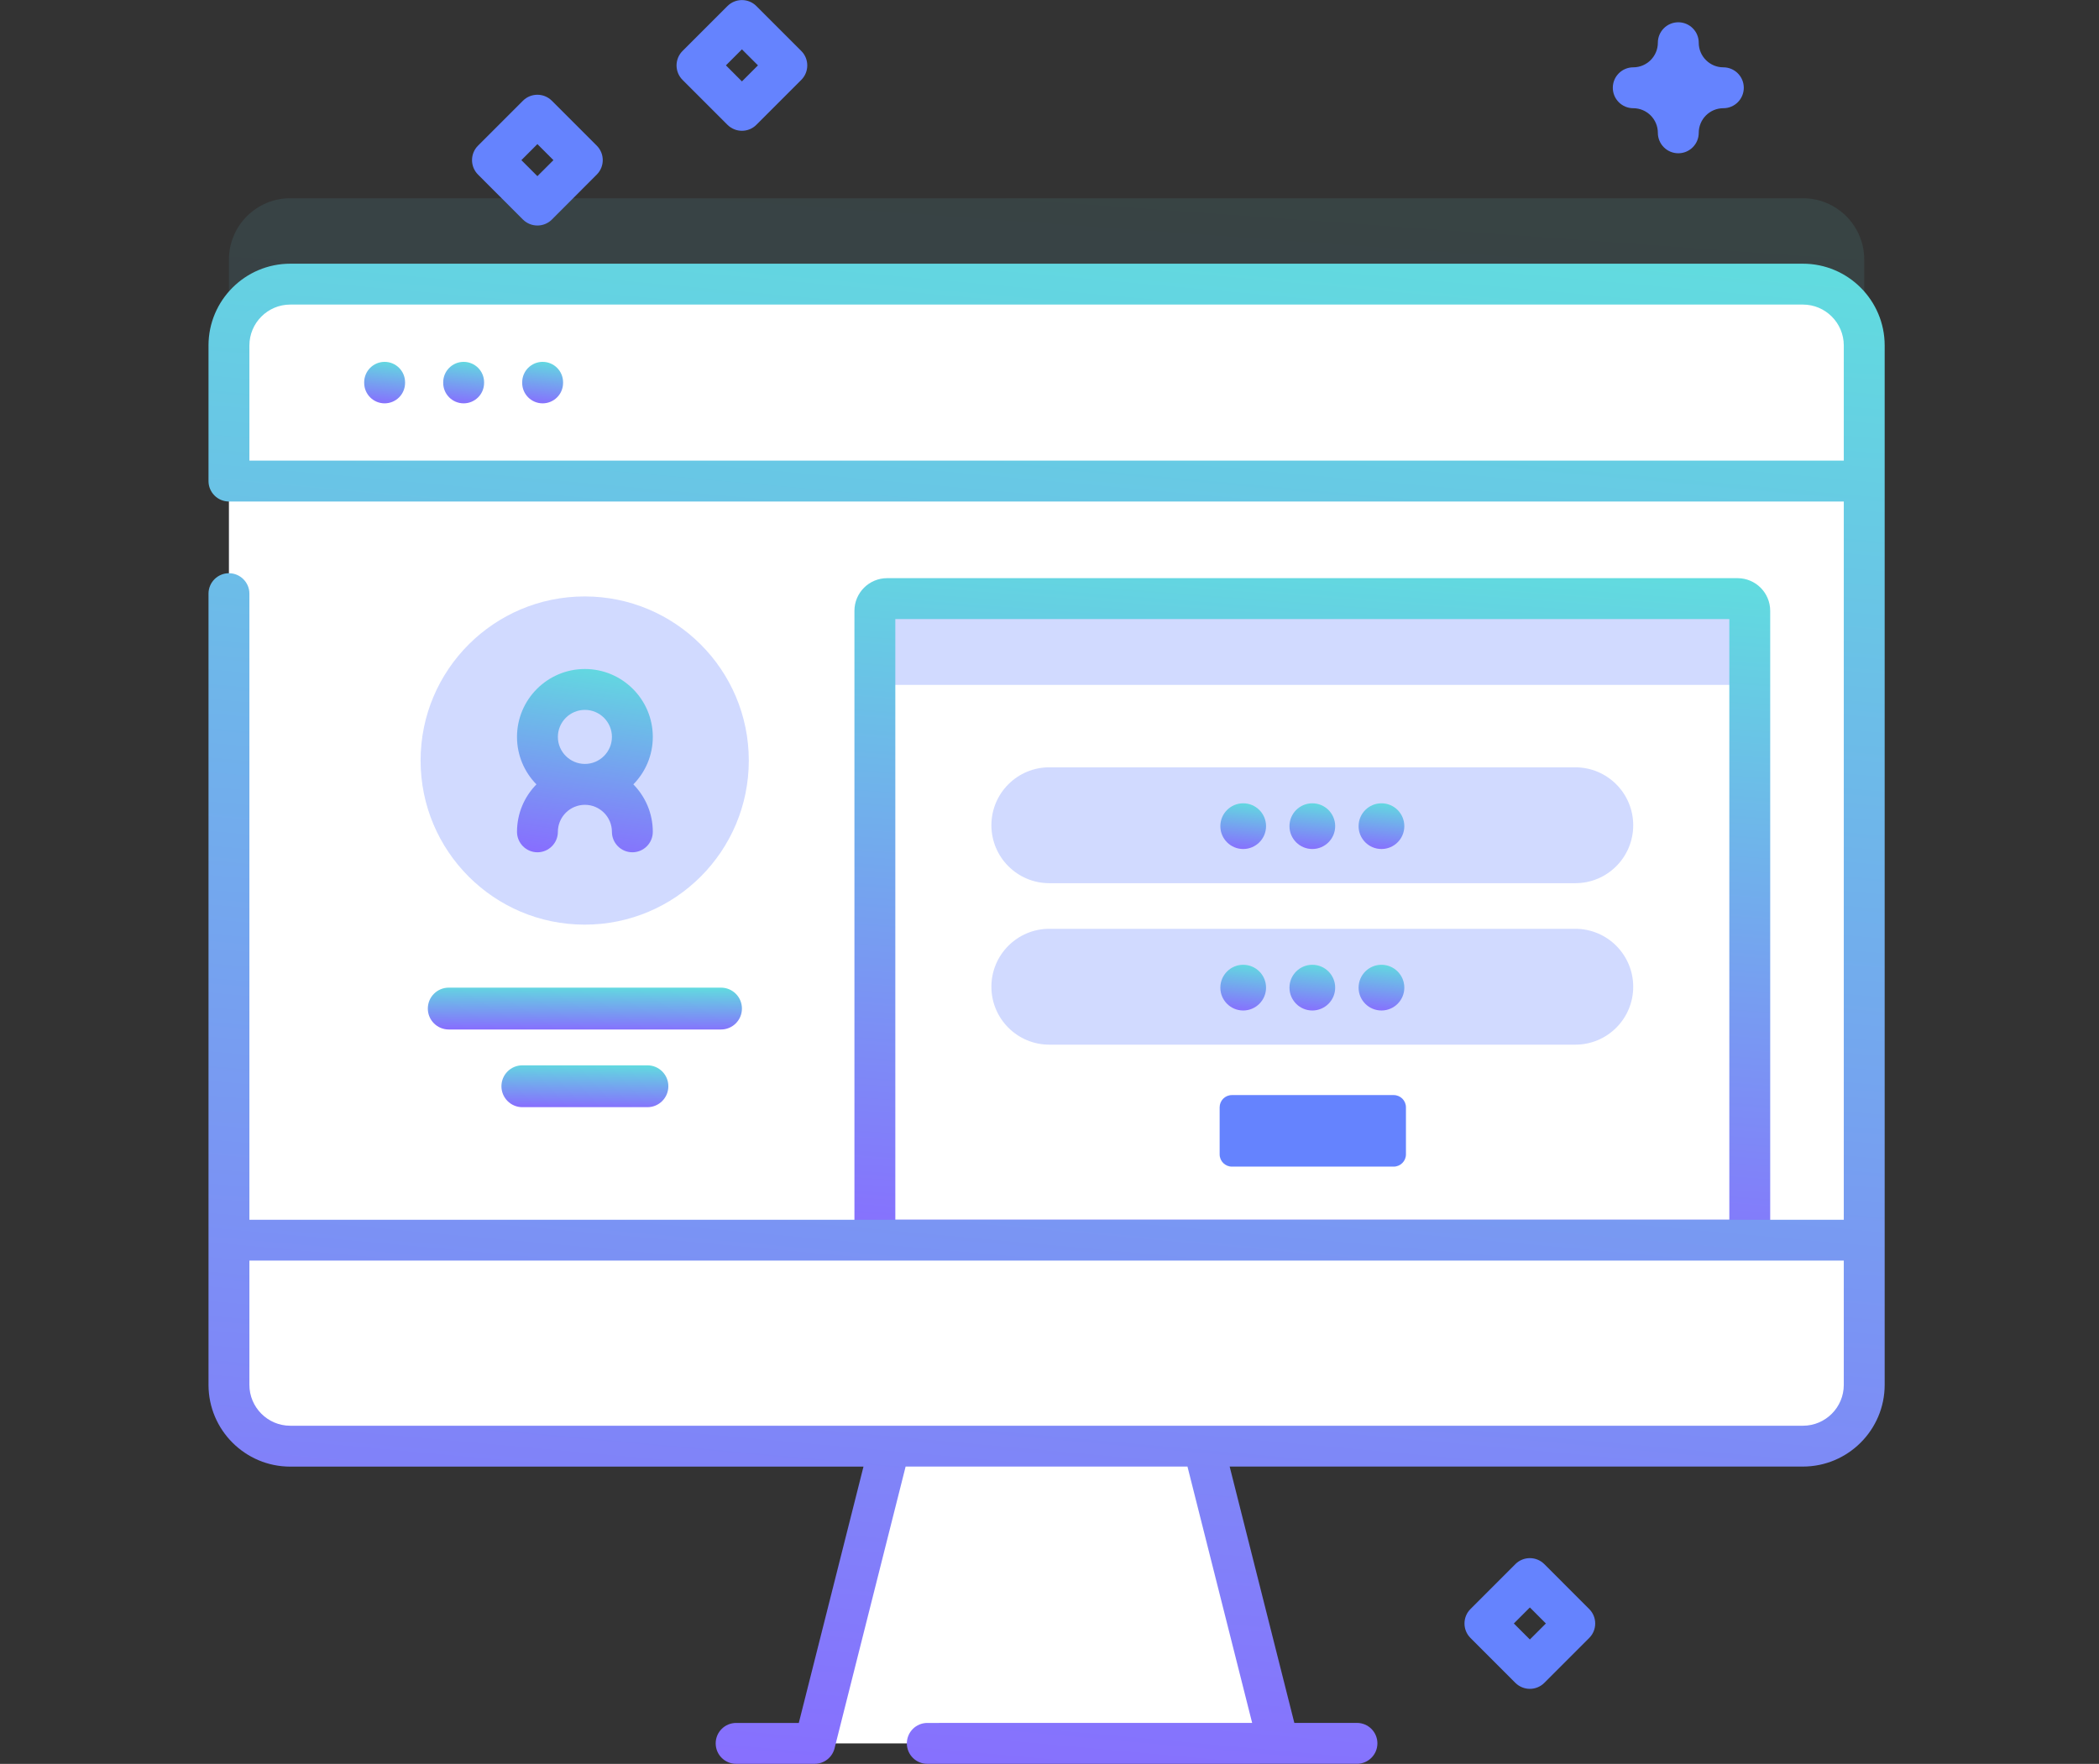 <svg width="119" height="100" viewBox="0 0 119 100" fill="none" xmlns="http://www.w3.org/2000/svg">
<rect x="0" y="0" width="119" height="100" fill="#333333" stroke="none"/>
<path opacity="0.1" d="M105.69 14.716V73.645C105.69 75.564 104.133 77.121 102.213 77.121H16.456C14.537 77.121 12.979 75.564 12.979 73.645V14.716C12.979 12.797 14.537 11.239 16.456 11.239H102.213C104.133 11.239 105.69 12.797 105.69 14.716Z" fill="url(#paint0_linear_1_462)"/>
<path d="M72.479 98.841H46.191L51.448 78.004H67.222L72.479 98.841Z" fill="white"/>
<path d="M105.69 19.585V78.514C105.69 80.434 104.133 81.991 102.213 81.991H16.456C14.537 81.991 12.979 80.434 12.979 78.514V19.585C12.979 17.666 14.537 16.109 16.456 16.109H102.213C104.133 16.109 105.69 17.666 105.69 19.585Z" fill="white"/>
<path d="M99.201 70.309H49.601V34.632C49.601 34.247 49.911 33.937 50.296 33.937H98.505C98.89 33.937 99.201 34.247 99.201 34.632V70.309Z" fill="white"/>
<path d="M99.201 38.83H49.601V34.632C49.601 34.247 49.911 33.937 50.296 33.937H98.505C98.89 33.937 99.201 34.247 99.201 34.632V38.83Z" fill="#6583FE" fill-opacity="0.3"/>
<path fill-rule="evenodd" clip-rule="evenodd" d="M50.759 35.096V69.15H98.042V35.096H50.759ZM48.441 34.632C48.441 33.607 49.271 32.778 50.296 32.778H98.505C99.53 32.778 100.359 33.607 100.359 34.632V71.468H48.441V34.632Z" fill="url(#paint1_linear_1_462)"/>
<path d="M105.69 27.273V19.585C105.69 17.666 104.133 16.109 102.213 16.109H16.456C14.537 16.109 12.979 17.666 12.979 19.585V27.273H105.69Z" fill="white"/>
<path d="M12.979 70.31V78.512C12.979 80.431 14.537 81.989 16.456 81.989H102.213C104.133 81.989 105.69 80.431 105.69 78.512V70.31H12.979Z" fill="white"/>
<path d="M21.806 20.515C21.166 20.515 20.647 21.034 20.647 21.674V21.708C20.647 22.348 21.166 22.867 21.806 22.867C22.446 22.867 22.965 22.348 22.965 21.708V21.674C22.965 21.034 22.446 20.515 21.806 20.515Z" fill="url(#paint2_linear_1_462)"/>
<path d="M26.286 20.515C25.646 20.515 25.127 21.034 25.127 21.674V21.708C25.127 22.348 25.646 22.867 26.286 22.867C26.925 22.867 27.445 22.348 27.445 21.708V21.674C27.445 21.034 26.925 20.515 26.286 20.515Z" fill="url(#paint3_linear_1_462)"/>
<path d="M30.764 20.515C30.124 20.515 29.605 21.034 29.605 21.674V21.708C29.605 22.348 30.124 22.867 30.764 22.867C31.404 22.867 31.923 22.348 31.923 21.708V21.674C31.923 21.034 31.404 20.515 30.764 20.515Z" fill="url(#paint4_linear_1_462)"/>
<path d="M102.214 14.95H16.456C13.9 14.95 11.821 17.029 11.821 19.585V27.273C11.821 27.913 12.34 28.432 12.98 28.432H104.531V69.153H14.139V33.656C14.139 33.017 13.619 32.498 12.98 32.498C12.34 32.498 11.821 33.017 11.821 33.656V78.512C11.821 81.069 13.9 83.148 16.456 83.148H48.954L45.287 97.68H41.734C41.094 97.68 40.575 98.199 40.575 98.839C40.575 99.479 41.094 99.998 41.734 99.998H46.189C46.719 99.998 47.183 99.636 47.313 99.122L51.343 83.145H67.322L70.989 97.678L52.572 97.68C51.932 97.68 51.413 98.199 51.413 98.839C51.413 99.479 51.932 99.998 52.572 99.998L76.931 99.996C77.571 99.996 78.09 99.476 78.09 98.837C78.09 98.197 77.571 97.678 76.931 97.678H73.381L69.714 83.145H102.214C104.77 83.145 106.849 81.066 106.849 78.51V19.585C106.849 17.029 104.77 14.95 102.214 14.95ZM14.139 26.114V19.585C14.139 18.308 15.179 17.267 16.456 17.267H102.214C103.491 17.267 104.531 18.308 104.531 19.585V26.114H14.139ZM102.214 80.83H16.456C15.179 80.83 14.139 79.789 14.139 78.512V71.468H104.531V78.512C104.531 79.791 103.493 80.83 102.214 80.83Z" fill="url(#paint5_linear_1_462)"/>
<path d="M33.149 52.421C38.287 52.421 42.452 48.256 42.452 43.117C42.452 37.979 38.287 33.814 33.149 33.814C28.011 33.814 23.845 37.979 23.845 43.117C23.845 48.256 28.011 52.421 33.149 52.421Z" fill="#6583FE" fill-opacity="0.3"/>
<path d="M37.01 41.778C37.01 39.655 35.283 37.928 33.16 37.928C31.037 37.928 29.311 39.655 29.311 41.778C29.311 42.825 29.732 43.776 30.412 44.469C29.73 45.164 29.311 46.114 29.311 47.16C29.311 47.799 29.83 48.319 30.469 48.319C31.109 48.319 31.628 47.799 31.628 47.16C31.628 46.314 32.317 45.628 33.16 45.628C34.004 45.628 34.692 46.316 34.692 47.16C34.692 47.799 35.212 48.319 35.851 48.319C36.491 48.319 37.01 47.799 37.01 47.16C37.01 46.112 36.588 45.162 35.907 44.469C36.588 43.776 37.01 42.825 37.01 41.778ZM33.16 40.246C34.006 40.246 34.692 40.934 34.692 41.778C34.692 42.621 34.004 43.31 33.16 43.31C32.317 43.31 31.628 42.621 31.628 41.778C31.628 40.934 32.314 40.246 33.16 40.246Z" fill="url(#paint6_linear_1_462)"/>
<path d="M89.311 50.071H59.49C57.675 50.071 56.206 48.599 56.206 46.786C56.206 44.972 57.678 43.502 59.49 43.502H89.308C91.123 43.502 92.593 44.974 92.593 46.786C92.593 48.599 91.126 50.071 89.311 50.071Z" fill="#6583FE" fill-opacity="0.3"/>
<path d="M70.481 48.133C71.197 48.133 71.777 47.553 71.777 46.838C71.777 46.122 71.197 45.542 70.481 45.542C69.766 45.542 69.186 46.122 69.186 46.838C69.186 47.553 69.766 48.133 70.481 48.133Z" fill="url(#paint7_linear_1_462)"/>
<path d="M74.401 48.133C75.116 48.133 75.696 47.553 75.696 46.838C75.696 46.122 75.116 45.542 74.401 45.542C73.685 45.542 73.105 46.122 73.105 46.838C73.105 47.553 73.685 48.133 74.401 48.133Z" fill="url(#paint8_linear_1_462)"/>
<path d="M78.32 45.542C79.036 45.542 79.616 46.121 79.616 46.838C79.616 47.554 79.036 48.133 78.32 48.133C77.604 48.133 77.024 47.554 77.024 46.838C77.024 46.121 77.604 45.542 78.32 45.542Z" fill="url(#paint9_linear_1_462)"/>
<path d="M89.311 59.226H59.49C57.675 59.226 56.206 57.754 56.206 55.942C56.206 54.127 57.678 52.657 59.49 52.657H89.308C91.123 52.657 92.593 54.129 92.593 55.942C92.593 57.754 91.126 59.226 89.311 59.226Z" fill="#6583FE" fill-opacity="0.3"/>
<path d="M70.481 57.288C71.197 57.288 71.777 56.708 71.777 55.993C71.777 55.277 71.197 54.697 70.481 54.697C69.766 54.697 69.186 55.277 69.186 55.993C69.186 56.708 69.766 57.288 70.481 57.288Z" fill="url(#paint10_linear_1_462)"/>
<path d="M74.401 57.288C75.116 57.288 75.696 56.708 75.696 55.993C75.696 55.277 75.116 54.697 74.401 54.697C73.685 54.697 73.105 55.277 73.105 55.993C73.105 56.708 73.685 57.288 74.401 57.288Z" fill="url(#paint11_linear_1_462)"/>
<path d="M78.32 54.697C79.036 54.697 79.616 55.276 79.616 55.993C79.616 56.709 79.036 57.288 78.32 57.288C77.604 57.288 77.024 56.709 77.024 55.993C77.024 55.276 77.604 54.697 78.32 54.697Z" fill="url(#paint12_linear_1_462)"/>
<path d="M79.013 66.14H69.841C69.457 66.14 69.146 65.829 69.146 65.445V62.779C69.146 62.394 69.457 62.084 69.841 62.084H79.013C79.397 62.084 79.708 62.394 79.708 62.779V65.445C79.708 65.829 79.395 66.14 79.013 66.14Z" fill="#6583FE"/>
<path d="M40.876 58.366H25.442C24.786 58.366 24.255 57.835 24.255 57.179C24.255 56.523 24.786 55.993 25.442 55.993H40.876C41.532 55.993 42.063 56.523 42.063 57.179C42.063 57.835 41.532 58.366 40.876 58.366Z" fill="url(#paint13_linear_1_462)"/>
<path d="M36.705 62.77H29.614C28.959 62.77 28.428 62.239 28.428 61.583C28.428 60.927 28.959 60.397 29.614 60.397H36.705C37.36 60.397 37.891 60.927 37.891 61.583C37.891 62.239 37.36 62.77 36.705 62.77Z" fill="url(#paint14_linear_1_462)"/>
<path d="M86.734 95.747C86.437 95.747 86.14 95.633 85.913 95.409L83.366 92.861C82.914 92.409 82.914 91.675 83.366 91.223L85.913 88.675C86.365 88.223 87.1 88.223 87.552 88.675L90.099 91.223C90.551 91.675 90.551 92.409 90.099 92.861L87.552 95.409C87.327 95.633 87.03 95.747 86.734 95.747ZM85.825 92.041L86.734 92.949L87.642 92.041L86.734 91.132L85.825 92.041Z" fill="#6583FE"/>
<path d="M30.467 12.785C30.171 12.785 29.874 12.671 29.647 12.447L27.1 9.897C26.648 9.445 26.648 8.71 27.1 8.258L29.647 5.711C30.099 5.259 30.834 5.259 31.286 5.711L33.833 8.258C34.285 8.71 34.285 9.445 33.833 9.897L31.288 12.447C31.061 12.674 30.764 12.785 30.467 12.785ZM29.559 9.079L30.467 9.987L31.376 9.079L30.467 8.17L29.559 9.079Z" fill="#6583FE"/>
<path d="M42.063 7.415C41.767 7.415 41.47 7.301 41.243 7.076L38.695 4.529C38.243 4.077 38.243 3.342 38.695 2.89L41.243 0.343C41.695 -0.109 42.429 -0.109 42.881 0.343L45.428 2.89C45.88 3.342 45.88 4.077 45.428 4.529L42.881 7.076C42.657 7.301 42.36 7.415 42.063 7.415ZM41.155 3.706L42.063 4.615L42.972 3.706L42.063 2.798L41.155 3.706Z" fill="#6583FE"/>
<path d="M95.149 8.689C94.509 8.689 93.99 8.17 93.99 7.53C93.99 6.761 93.364 6.135 92.595 6.135C91.955 6.135 91.436 5.616 91.436 4.976C91.436 4.337 91.955 3.817 92.595 3.817C93.364 3.817 93.99 3.192 93.99 2.422C93.99 1.782 94.509 1.263 95.149 1.263C95.789 1.263 96.308 1.782 96.308 2.422C96.308 3.192 96.934 3.817 97.703 3.817C98.343 3.817 98.862 4.337 98.862 4.976C98.862 5.616 98.343 6.135 97.703 6.135C96.934 6.135 96.308 6.761 96.308 7.53C96.308 8.17 95.789 8.689 95.149 8.689Z" fill="#6583FE"/>
<defs>
<linearGradient id="paint0_linear_1_462" x1="101.816" y1="11.239" x2="96.642" y2="83.141" gradientUnits="userSpaceOnUse">
<stop stop-color="#61DCDF"/>
<stop offset="1" stop-color="#886CFF"/>
</linearGradient>
<linearGradient id="paint1_linear_1_462" x1="98.19" y1="32.778" x2="95.005" y2="74.982" gradientUnits="userSpaceOnUse">
<stop stop-color="#61DCDF"/>
<stop offset="1" stop-color="#886CFF"/>
</linearGradient>
<linearGradient id="paint2_linear_1_462" x1="22.868" y1="20.515" x2="22.605" y2="23.069" gradientUnits="userSpaceOnUse">
<stop stop-color="#61DCDF"/>
<stop offset="1" stop-color="#886CFF"/>
</linearGradient>
<linearGradient id="paint3_linear_1_462" x1="27.348" y1="20.515" x2="27.085" y2="23.069" gradientUnits="userSpaceOnUse">
<stop stop-color="#61DCDF"/>
<stop offset="1" stop-color="#886CFF"/>
</linearGradient>
<linearGradient id="paint4_linear_1_462" x1="31.826" y1="20.515" x2="31.563" y2="23.069" gradientUnits="userSpaceOnUse">
<stop stop-color="#61DCDF"/>
<stop offset="1" stop-color="#886CFF"/>
</linearGradient>
<linearGradient id="paint5_linear_1_462" x1="102.878" y1="14.95" x2="94.492" y2="107.49" gradientUnits="userSpaceOnUse">
<stop stop-color="#61DCDF"/>
<stop offset="1" stop-color="#886CFF"/>
</linearGradient>
<linearGradient id="paint6_linear_1_462" x1="36.688" y1="37.928" x2="35.159" y2="49.118" gradientUnits="userSpaceOnUse">
<stop stop-color="#61DCDF"/>
<stop offset="1" stop-color="#886CFF"/>
</linearGradient>
<linearGradient id="paint7_linear_1_462" x1="71.668" y1="45.542" x2="71.384" y2="48.356" gradientUnits="userSpaceOnUse">
<stop stop-color="#61DCDF"/>
<stop offset="1" stop-color="#886CFF"/>
</linearGradient>
<linearGradient id="paint8_linear_1_462" x1="75.588" y1="45.542" x2="75.303" y2="48.356" gradientUnits="userSpaceOnUse">
<stop stop-color="#61DCDF"/>
<stop offset="1" stop-color="#886CFF"/>
</linearGradient>
<linearGradient id="paint9_linear_1_462" x1="79.507" y1="45.542" x2="79.222" y2="48.356" gradientUnits="userSpaceOnUse">
<stop stop-color="#61DCDF"/>
<stop offset="1" stop-color="#886CFF"/>
</linearGradient>
<linearGradient id="paint10_linear_1_462" x1="71.668" y1="54.697" x2="71.384" y2="57.511" gradientUnits="userSpaceOnUse">
<stop stop-color="#61DCDF"/>
<stop offset="1" stop-color="#886CFF"/>
</linearGradient>
<linearGradient id="paint11_linear_1_462" x1="75.588" y1="54.697" x2="75.303" y2="57.511" gradientUnits="userSpaceOnUse">
<stop stop-color="#61DCDF"/>
<stop offset="1" stop-color="#886CFF"/>
</linearGradient>
<linearGradient id="paint12_linear_1_462" x1="79.507" y1="54.697" x2="79.222" y2="57.511" gradientUnits="userSpaceOnUse">
<stop stop-color="#61DCDF"/>
<stop offset="1" stop-color="#886CFF"/>
</linearGradient>
<linearGradient id="paint13_linear_1_462" x1="41.319" y1="55.993" x2="41.283" y2="58.596" gradientUnits="userSpaceOnUse">
<stop stop-color="#61DCDF"/>
<stop offset="1" stop-color="#886CFF"/>
</linearGradient>
<linearGradient id="paint14_linear_1_462" x1="37.496" y1="60.397" x2="37.43" y2="62.998" gradientUnits="userSpaceOnUse">
<stop stop-color="#61DCDF"/>
<stop offset="1" stop-color="#886CFF"/>
</linearGradient>
</defs>
</svg>
